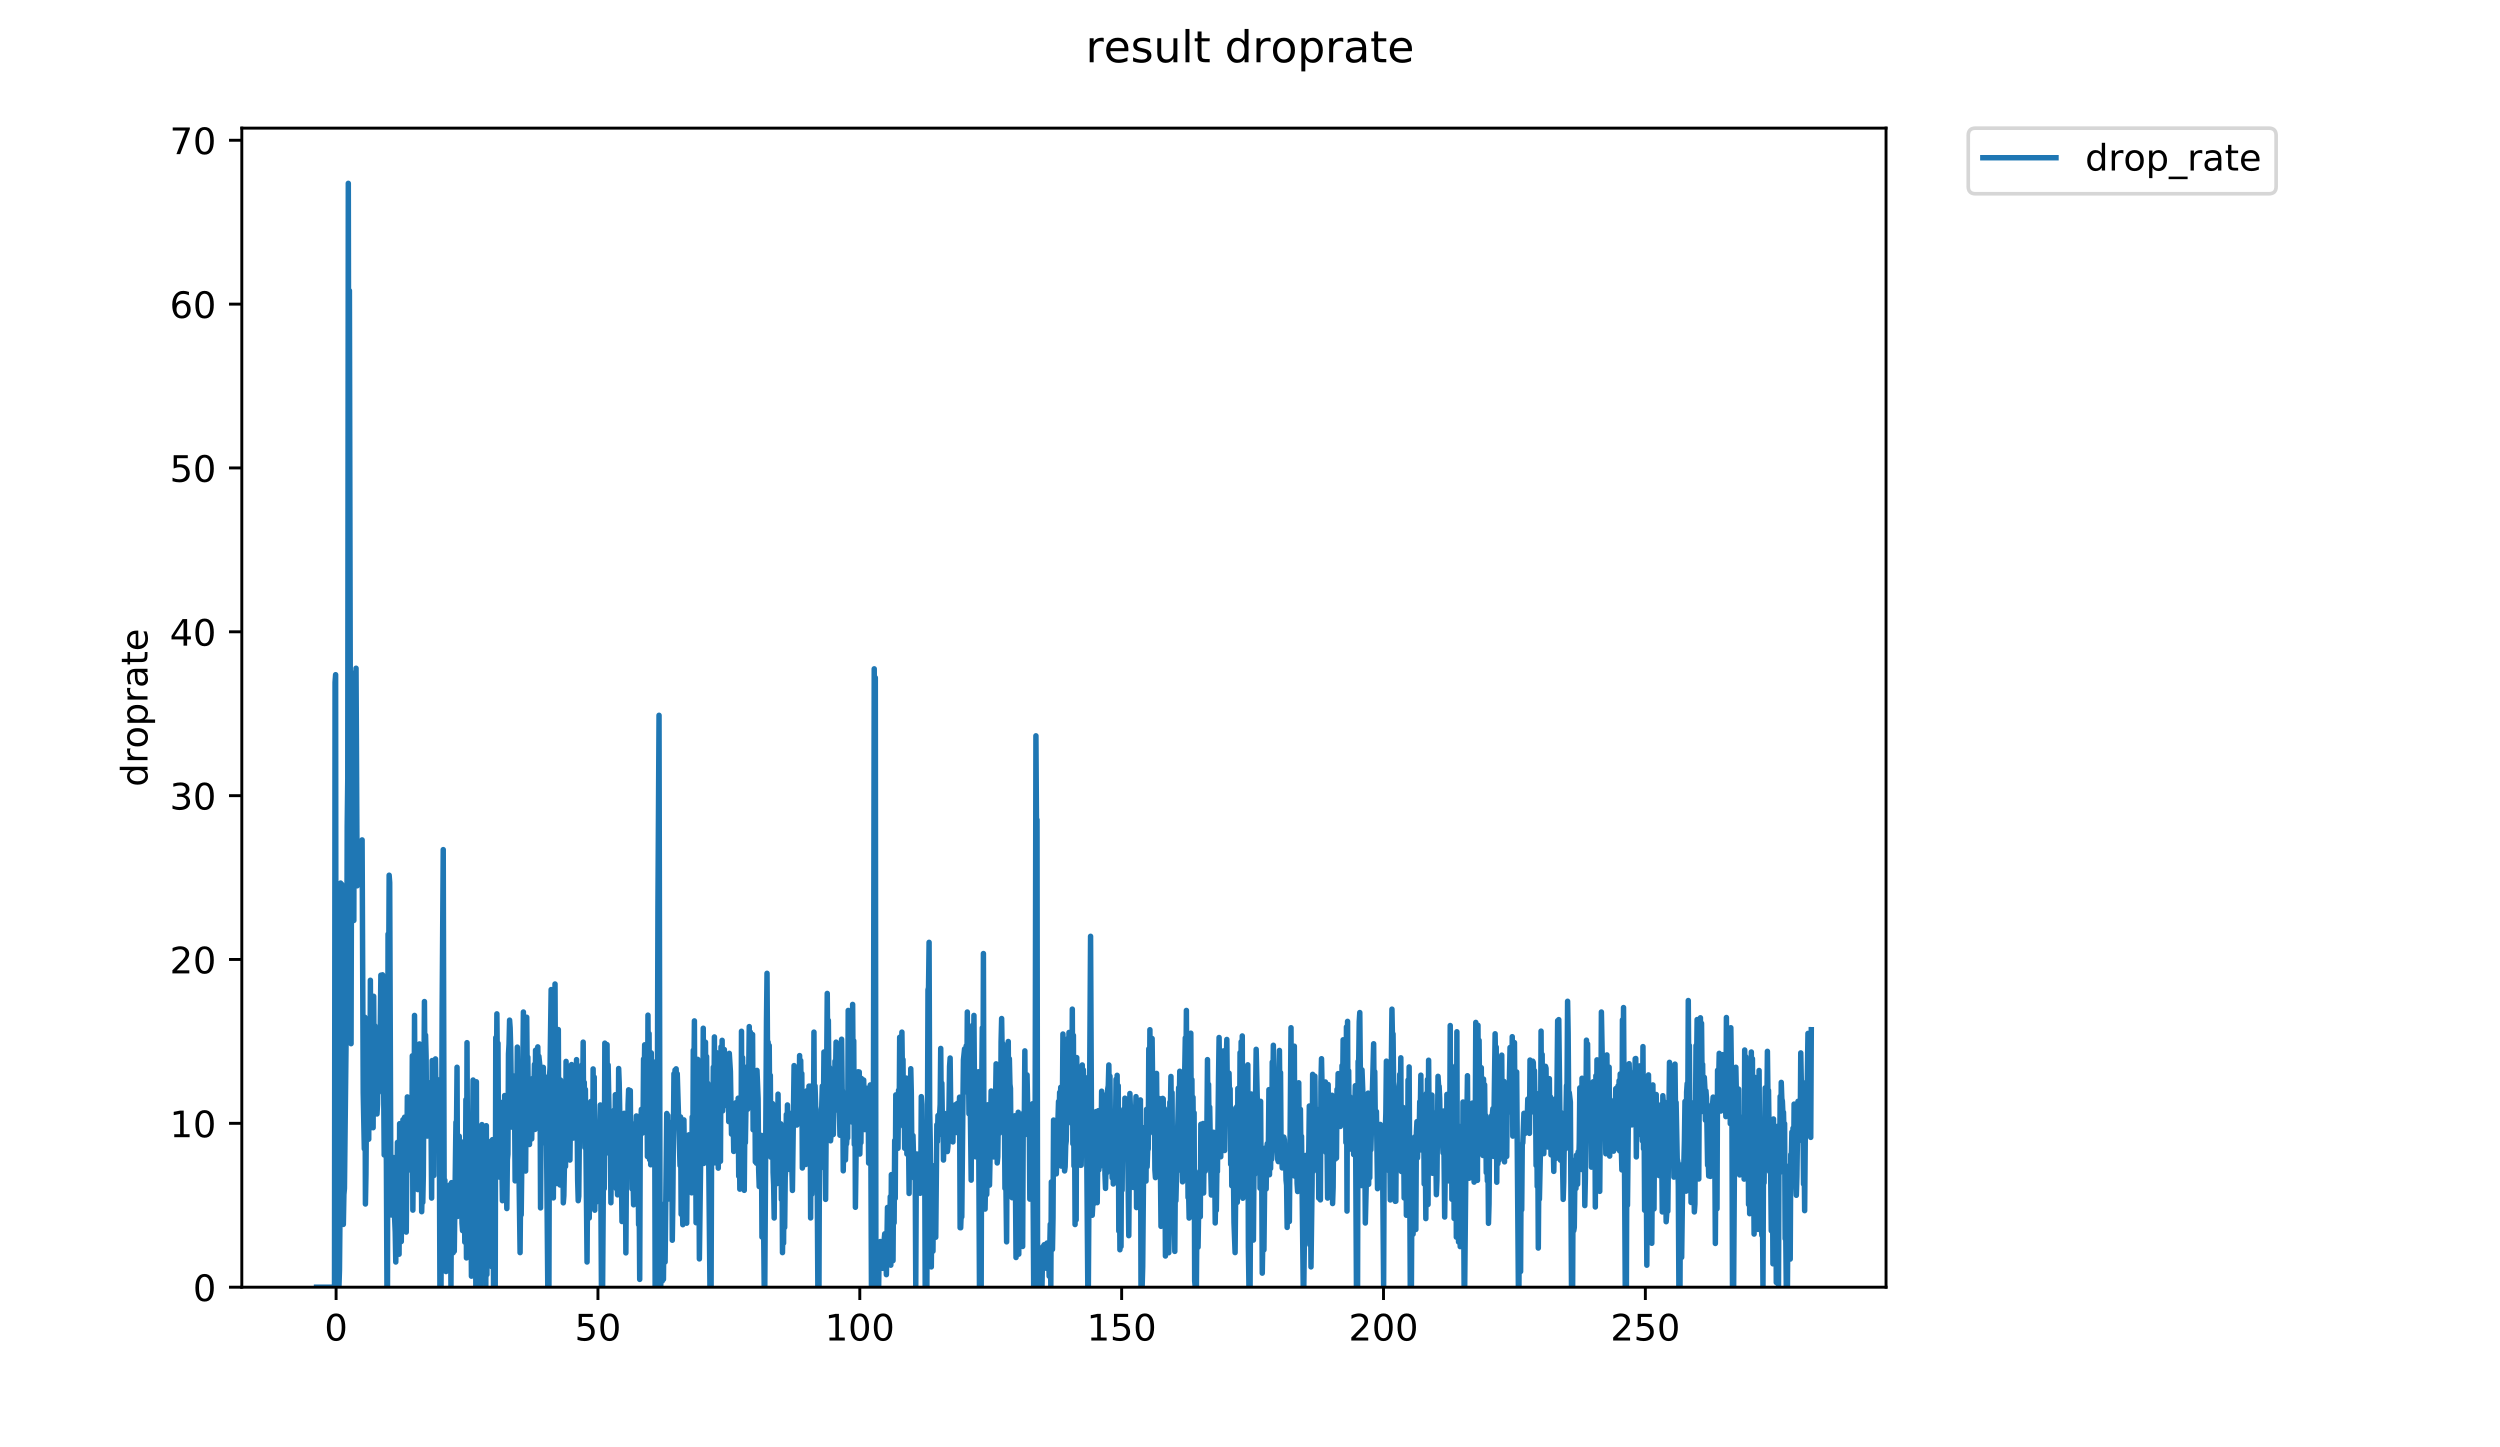 <?xml version="1.0" encoding="utf-8" standalone="no"?>
<!DOCTYPE svg PUBLIC "-//W3C//DTD SVG 1.1//EN"
  "http://www.w3.org/Graphics/SVG/1.1/DTD/svg11.dtd">
<!-- Created with matplotlib (https://matplotlib.org/) -->
<svg height="396pt" version="1.1" viewBox="0 0 684 396" width="684pt" xmlns="http://www.w3.org/2000/svg" xmlns:xlink="http://www.w3.org/1999/xlink">
 <defs>
  <style type="text/css">
*{stroke-linecap:butt;stroke-linejoin:round;}
  </style>
 </defs>
 <g id="figure_1">
  <g id="patch_1">
   <path d="M 0 396 
L 684 396 
L 684 0 
L 0 0 
z
" style="fill:#ffffff;"/>
  </g>
  <g id="axes_1">
   <g id="patch_2">
    <path d="M 66.159 352.174 
L 516.019 352.174 
L 516.019 35.062 
L 66.159 35.062 
z
" style="fill:#ffffff;"/>
   </g>
   <g id="matplotlib.axis_1">
    <g id="xtick_1">
     <g id="line2d_1">
      <defs>
       <path d="M 0 0 
L 0 3.5 
" id="m0079c3a675" style="stroke:#000000;stroke-width:0.8;"/>
      </defs>
      <g>
       <use style="stroke:#000000;stroke-width:0.8;" x="91.956" xlink:href="#m0079c3a675" y="352.174"/>
      </g>
     </g>
     <g id="text_1">
      <!-- 0 -->
      <defs>
       <path d="M 31.781 66.406 
Q 24.172 66.406 20.328 58.906 
Q 16.5 51.422 16.5 36.375 
Q 16.5 21.391 20.328 13.891 
Q 24.172 6.391 31.781 6.391 
Q 39.453 6.391 43.281 13.891 
Q 47.125 21.391 47.125 36.375 
Q 47.125 51.422 43.281 58.906 
Q 39.453 66.406 31.781 66.406 
z
M 31.781 74.219 
Q 44.047 74.219 50.516 64.516 
Q 56.984 54.828 56.984 36.375 
Q 56.984 17.969 50.516 8.266 
Q 44.047 -1.422 31.781 -1.422 
Q 19.531 -1.422 13.062 8.266 
Q 6.594 17.969 6.594 36.375 
Q 6.594 54.828 13.062 64.516 
Q 19.531 74.219 31.781 74.219 
z
" id="DejaVuSans-48"/>
      </defs>
      <g transform="translate(88.775 366.773)scale(0.1 -0.1)">
       <use xlink:href="#DejaVuSans-48"/>
      </g>
     </g>
    </g>
    <g id="xtick_2">
     <g id="line2d_2">
      <g>
       <use style="stroke:#000000;stroke-width:0.8;" x="163.599" xlink:href="#m0079c3a675" y="352.174"/>
      </g>
     </g>
     <g id="text_2">
      <!-- 50 -->
      <defs>
       <path d="M 10.797 72.906 
L 49.516 72.906 
L 49.516 64.594 
L 19.828 64.594 
L 19.828 46.734 
Q 21.969 47.469 24.109 47.828 
Q 26.266 48.188 28.422 48.188 
Q 40.625 48.188 47.75 41.5 
Q 54.891 34.812 54.891 23.391 
Q 54.891 11.625 47.562 5.094 
Q 40.234 -1.422 26.906 -1.422 
Q 22.312 -1.422 17.547 -0.641 
Q 12.797 0.141 7.719 1.703 
L 7.719 11.625 
Q 12.109 9.234 16.797 8.062 
Q 21.484 6.891 26.703 6.891 
Q 35.156 6.891 40.078 11.328 
Q 45.016 15.766 45.016 23.391 
Q 45.016 31 40.078 35.438 
Q 35.156 39.891 26.703 39.891 
Q 22.75 39.891 18.812 39.016 
Q 14.891 38.141 10.797 36.281 
z
" id="DejaVuSans-53"/>
      </defs>
      <g transform="translate(157.236 366.773)scale(0.1 -0.1)">
       <use xlink:href="#DejaVuSans-53"/>
       <use x="63.623" xlink:href="#DejaVuSans-48"/>
      </g>
     </g>
    </g>
    <g id="xtick_3">
     <g id="line2d_3">
      <g>
       <use style="stroke:#000000;stroke-width:0.8;" x="235.242" xlink:href="#m0079c3a675" y="352.174"/>
      </g>
     </g>
     <g id="text_3">
      <!-- 100 -->
      <defs>
       <path d="M 12.406 8.297 
L 28.516 8.297 
L 28.516 63.922 
L 10.984 60.406 
L 10.984 69.391 
L 28.422 72.906 
L 38.281 72.906 
L 38.281 8.297 
L 54.391 8.297 
L 54.391 0 
L 12.406 0 
z
" id="DejaVuSans-49"/>
      </defs>
      <g transform="translate(225.698 366.773)scale(0.1 -0.1)">
       <use xlink:href="#DejaVuSans-49"/>
       <use x="63.623" xlink:href="#DejaVuSans-48"/>
       <use x="127.246" xlink:href="#DejaVuSans-48"/>
      </g>
     </g>
    </g>
    <g id="xtick_4">
     <g id="line2d_4">
      <g>
       <use style="stroke:#000000;stroke-width:0.8;" x="306.884" xlink:href="#m0079c3a675" y="352.174"/>
      </g>
     </g>
     <g id="text_4">
      <!-- 150 -->
      <g transform="translate(297.341 366.773)scale(0.1 -0.1)">
       <use xlink:href="#DejaVuSans-49"/>
       <use x="63.623" xlink:href="#DejaVuSans-53"/>
       <use x="127.246" xlink:href="#DejaVuSans-48"/>
      </g>
     </g>
    </g>
    <g id="xtick_5">
     <g id="line2d_5">
      <g>
       <use style="stroke:#000000;stroke-width:0.8;" x="378.527" xlink:href="#m0079c3a675" y="352.174"/>
      </g>
     </g>
     <g id="text_5">
      <!-- 200 -->
      <defs>
       <path d="M 19.188 8.297 
L 53.609 8.297 
L 53.609 0 
L 7.328 0 
L 7.328 8.297 
Q 12.938 14.109 22.625 23.891 
Q 32.328 33.688 34.812 36.531 
Q 39.547 41.844 41.422 45.531 
Q 43.312 49.219 43.312 52.781 
Q 43.312 58.594 39.234 62.25 
Q 35.156 65.922 28.609 65.922 
Q 23.969 65.922 18.812 64.312 
Q 13.672 62.703 7.812 59.422 
L 7.812 69.391 
Q 13.766 71.781 18.938 73 
Q 24.125 74.219 28.422 74.219 
Q 39.75 74.219 46.484 68.547 
Q 53.219 62.891 53.219 53.422 
Q 53.219 48.922 51.531 44.891 
Q 49.859 40.875 45.406 35.406 
Q 44.188 33.984 37.641 27.219 
Q 31.109 20.453 19.188 8.297 
z
" id="DejaVuSans-50"/>
      </defs>
      <g transform="translate(368.983 366.773)scale(0.1 -0.1)">
       <use xlink:href="#DejaVuSans-50"/>
       <use x="63.623" xlink:href="#DejaVuSans-48"/>
       <use x="127.246" xlink:href="#DejaVuSans-48"/>
      </g>
     </g>
    </g>
    <g id="xtick_6">
     <g id="line2d_6">
      <g>
       <use style="stroke:#000000;stroke-width:0.8;" x="450.17" xlink:href="#m0079c3a675" y="352.174"/>
      </g>
     </g>
     <g id="text_6">
      <!-- 250 -->
      <g transform="translate(440.626 366.773)scale(0.1 -0.1)">
       <use xlink:href="#DejaVuSans-50"/>
       <use x="63.623" xlink:href="#DejaVuSans-53"/>
       <use x="127.246" xlink:href="#DejaVuSans-48"/>
      </g>
     </g>
    </g>
   </g>
   <g id="matplotlib.axis_2">
    <g id="ytick_1">
     <g id="line2d_7">
      <defs>
       <path d="M 0 0 
L -3.5 0 
" id="m9c4b53dc06" style="stroke:#000000;stroke-width:0.8;"/>
      </defs>
      <g>
       <use style="stroke:#000000;stroke-width:0.8;" x="66.159" xlink:href="#m9c4b53dc06" y="352.174"/>
      </g>
     </g>
     <g id="text_7">
      <!-- 0 -->
      <g transform="translate(52.796 355.973)scale(0.1 -0.1)">
       <use xlink:href="#DejaVuSans-48"/>
      </g>
     </g>
    </g>
    <g id="ytick_2">
     <g id="line2d_8">
      <g>
       <use style="stroke:#000000;stroke-width:0.8;" x="66.159" xlink:href="#m9c4b53dc06" y="307.346"/>
      </g>
     </g>
     <g id="text_8">
      <!-- 10 -->
      <g transform="translate(46.434 311.145)scale(0.1 -0.1)">
       <use xlink:href="#DejaVuSans-49"/>
       <use x="63.623" xlink:href="#DejaVuSans-48"/>
      </g>
     </g>
    </g>
    <g id="ytick_3">
     <g id="line2d_9">
      <g>
       <use style="stroke:#000000;stroke-width:0.8;" x="66.159" xlink:href="#m9c4b53dc06" y="262.517"/>
      </g>
     </g>
     <g id="text_9">
      <!-- 20 -->
      <g transform="translate(46.434 266.317)scale(0.1 -0.1)">
       <use xlink:href="#DejaVuSans-50"/>
       <use x="63.623" xlink:href="#DejaVuSans-48"/>
      </g>
     </g>
    </g>
    <g id="ytick_4">
     <g id="line2d_10">
      <g>
       <use style="stroke:#000000;stroke-width:0.8;" x="66.159" xlink:href="#m9c4b53dc06" y="217.689"/>
      </g>
     </g>
     <g id="text_10">
      <!-- 30 -->
      <defs>
       <path d="M 40.578 39.312 
Q 47.656 37.797 51.625 33 
Q 55.609 28.219 55.609 21.188 
Q 55.609 10.406 48.188 4.484 
Q 40.766 -1.422 27.094 -1.422 
Q 22.516 -1.422 17.656 -0.516 
Q 12.797 0.391 7.625 2.203 
L 7.625 11.719 
Q 11.719 9.328 16.594 8.109 
Q 21.484 6.891 26.812 6.891 
Q 36.078 6.891 40.938 10.547 
Q 45.797 14.203 45.797 21.188 
Q 45.797 27.641 41.281 31.266 
Q 36.766 34.906 28.719 34.906 
L 20.219 34.906 
L 20.219 43.016 
L 29.109 43.016 
Q 36.375 43.016 40.234 45.922 
Q 44.094 48.828 44.094 54.297 
Q 44.094 59.906 40.109 62.906 
Q 36.141 65.922 28.719 65.922 
Q 24.656 65.922 20.016 65.031 
Q 15.375 64.156 9.812 62.312 
L 9.812 71.094 
Q 15.438 72.656 20.344 73.438 
Q 25.25 74.219 29.594 74.219 
Q 40.828 74.219 47.359 69.109 
Q 53.906 64.016 53.906 55.328 
Q 53.906 49.266 50.438 45.094 
Q 46.969 40.922 40.578 39.312 
z
" id="DejaVuSans-51"/>
      </defs>
      <g transform="translate(46.434 221.488)scale(0.1 -0.1)">
       <use xlink:href="#DejaVuSans-51"/>
       <use x="63.623" xlink:href="#DejaVuSans-48"/>
      </g>
     </g>
    </g>
    <g id="ytick_5">
     <g id="line2d_11">
      <g>
       <use style="stroke:#000000;stroke-width:0.8;" x="66.159" xlink:href="#m9c4b53dc06" y="172.86"/>
      </g>
     </g>
     <g id="text_11">
      <!-- 40 -->
      <defs>
       <path d="M 37.797 64.312 
L 12.891 25.391 
L 37.797 25.391 
z
M 35.203 72.906 
L 47.609 72.906 
L 47.609 25.391 
L 58.016 25.391 
L 58.016 17.188 
L 47.609 17.188 
L 47.609 0 
L 37.797 0 
L 37.797 17.188 
L 4.891 17.188 
L 4.891 26.703 
z
" id="DejaVuSans-52"/>
      </defs>
      <g transform="translate(46.434 176.66)scale(0.1 -0.1)">
       <use xlink:href="#DejaVuSans-52"/>
       <use x="63.623" xlink:href="#DejaVuSans-48"/>
      </g>
     </g>
    </g>
    <g id="ytick_6">
     <g id="line2d_12">
      <g>
       <use style="stroke:#000000;stroke-width:0.8;" x="66.159" xlink:href="#m9c4b53dc06" y="128.032"/>
      </g>
     </g>
     <g id="text_12">
      <!-- 50 -->
      <g transform="translate(46.434 131.831)scale(0.1 -0.1)">
       <use xlink:href="#DejaVuSans-53"/>
       <use x="63.623" xlink:href="#DejaVuSans-48"/>
      </g>
     </g>
    </g>
    <g id="ytick_7">
     <g id="line2d_13">
      <g>
       <use style="stroke:#000000;stroke-width:0.8;" x="66.159" xlink:href="#m9c4b53dc06" y="83.204"/>
      </g>
     </g>
     <g id="text_13">
      <!-- 60 -->
      <defs>
       <path d="M 33.016 40.375 
Q 26.375 40.375 22.484 35.828 
Q 18.609 31.297 18.609 23.391 
Q 18.609 15.531 22.484 10.953 
Q 26.375 6.391 33.016 6.391 
Q 39.656 6.391 43.531 10.953 
Q 47.406 15.531 47.406 23.391 
Q 47.406 31.297 43.531 35.828 
Q 39.656 40.375 33.016 40.375 
z
M 52.594 71.297 
L 52.594 62.312 
Q 48.875 64.062 45.094 64.984 
Q 41.312 65.922 37.594 65.922 
Q 27.828 65.922 22.672 59.328 
Q 17.531 52.734 16.797 39.406 
Q 19.672 43.656 24.016 45.922 
Q 28.375 48.188 33.594 48.188 
Q 44.578 48.188 50.953 41.516 
Q 57.328 34.859 57.328 23.391 
Q 57.328 12.156 50.688 5.359 
Q 44.047 -1.422 33.016 -1.422 
Q 20.359 -1.422 13.672 8.266 
Q 6.984 17.969 6.984 36.375 
Q 6.984 53.656 15.188 63.938 
Q 23.391 74.219 37.203 74.219 
Q 40.922 74.219 44.703 73.484 
Q 48.484 72.75 52.594 71.297 
z
" id="DejaVuSans-54"/>
      </defs>
      <g transform="translate(46.434 87.003)scale(0.1 -0.1)">
       <use xlink:href="#DejaVuSans-54"/>
       <use x="63.623" xlink:href="#DejaVuSans-48"/>
      </g>
     </g>
    </g>
    <g id="ytick_8">
     <g id="line2d_14">
      <g>
       <use style="stroke:#000000;stroke-width:0.8;" x="66.159" xlink:href="#m9c4b53dc06" y="38.375"/>
      </g>
     </g>
     <g id="text_14">
      <!-- 70 -->
      <defs>
       <path d="M 8.203 72.906 
L 55.078 72.906 
L 55.078 68.703 
L 28.609 0 
L 18.312 0 
L 43.219 64.594 
L 8.203 64.594 
z
" id="DejaVuSans-55"/>
      </defs>
      <g transform="translate(46.434 42.174)scale(0.1 -0.1)">
       <use xlink:href="#DejaVuSans-55"/>
       <use x="63.623" xlink:href="#DejaVuSans-48"/>
      </g>
     </g>
    </g>
    <g id="text_15">
     <!-- droprate -->
     <defs>
      <path d="M 45.406 46.391 
L 45.406 75.984 
L 54.391 75.984 
L 54.391 0 
L 45.406 0 
L 45.406 8.203 
Q 42.578 3.328 38.25 0.953 
Q 33.938 -1.422 27.875 -1.422 
Q 17.969 -1.422 11.734 6.484 
Q 5.516 14.406 5.516 27.297 
Q 5.516 40.188 11.734 48.094 
Q 17.969 56 27.875 56 
Q 33.938 56 38.25 53.625 
Q 42.578 51.266 45.406 46.391 
z
M 14.797 27.297 
Q 14.797 17.391 18.875 11.75 
Q 22.953 6.109 30.078 6.109 
Q 37.203 6.109 41.297 11.75 
Q 45.406 17.391 45.406 27.297 
Q 45.406 37.203 41.297 42.844 
Q 37.203 48.484 30.078 48.484 
Q 22.953 48.484 18.875 42.844 
Q 14.797 37.203 14.797 27.297 
z
" id="DejaVuSans-100"/>
      <path d="M 41.109 46.297 
Q 39.594 47.172 37.812 47.578 
Q 36.031 48 33.891 48 
Q 26.266 48 22.188 43.047 
Q 18.109 38.094 18.109 28.812 
L 18.109 0 
L 9.078 0 
L 9.078 54.688 
L 18.109 54.688 
L 18.109 46.188 
Q 20.953 51.172 25.484 53.578 
Q 30.031 56 36.531 56 
Q 37.453 56 38.578 55.875 
Q 39.703 55.766 41.062 55.516 
z
" id="DejaVuSans-114"/>
      <path d="M 30.609 48.391 
Q 23.391 48.391 19.188 42.75 
Q 14.984 37.109 14.984 27.297 
Q 14.984 17.484 19.156 11.844 
Q 23.344 6.203 30.609 6.203 
Q 37.797 6.203 41.984 11.859 
Q 46.188 17.531 46.188 27.297 
Q 46.188 37.016 41.984 42.703 
Q 37.797 48.391 30.609 48.391 
z
M 30.609 56 
Q 42.328 56 49.016 48.375 
Q 55.719 40.766 55.719 27.297 
Q 55.719 13.875 49.016 6.219 
Q 42.328 -1.422 30.609 -1.422 
Q 18.844 -1.422 12.172 6.219 
Q 5.516 13.875 5.516 27.297 
Q 5.516 40.766 12.172 48.375 
Q 18.844 56 30.609 56 
z
" id="DejaVuSans-111"/>
      <path d="M 18.109 8.203 
L 18.109 -20.797 
L 9.078 -20.797 
L 9.078 54.688 
L 18.109 54.688 
L 18.109 46.391 
Q 20.953 51.266 25.266 53.625 
Q 29.594 56 35.594 56 
Q 45.562 56 51.781 48.094 
Q 58.016 40.188 58.016 27.297 
Q 58.016 14.406 51.781 6.484 
Q 45.562 -1.422 35.594 -1.422 
Q 29.594 -1.422 25.266 0.953 
Q 20.953 3.328 18.109 8.203 
z
M 48.688 27.297 
Q 48.688 37.203 44.609 42.844 
Q 40.531 48.484 33.406 48.484 
Q 26.266 48.484 22.188 42.844 
Q 18.109 37.203 18.109 27.297 
Q 18.109 17.391 22.188 11.75 
Q 26.266 6.109 33.406 6.109 
Q 40.531 6.109 44.609 11.75 
Q 48.688 17.391 48.688 27.297 
z
" id="DejaVuSans-112"/>
      <path d="M 34.281 27.484 
Q 23.391 27.484 19.188 25 
Q 14.984 22.516 14.984 16.5 
Q 14.984 11.719 18.141 8.906 
Q 21.297 6.109 26.703 6.109 
Q 34.188 6.109 38.703 11.406 
Q 43.219 16.703 43.219 25.484 
L 43.219 27.484 
z
M 52.203 31.203 
L 52.203 0 
L 43.219 0 
L 43.219 8.297 
Q 40.141 3.328 35.547 0.953 
Q 30.953 -1.422 24.312 -1.422 
Q 15.922 -1.422 10.953 3.297 
Q 6 8.016 6 15.922 
Q 6 25.141 12.172 29.828 
Q 18.359 34.516 30.609 34.516 
L 43.219 34.516 
L 43.219 35.406 
Q 43.219 41.609 39.141 45 
Q 35.062 48.391 27.688 48.391 
Q 23 48.391 18.547 47.266 
Q 14.109 46.141 10.016 43.891 
L 10.016 52.203 
Q 14.938 54.109 19.578 55.047 
Q 24.219 56 28.609 56 
Q 40.484 56 46.344 49.844 
Q 52.203 43.703 52.203 31.203 
z
" id="DejaVuSans-97"/>
      <path d="M 18.312 70.219 
L 18.312 54.688 
L 36.812 54.688 
L 36.812 47.703 
L 18.312 47.703 
L 18.312 18.016 
Q 18.312 11.328 20.141 9.422 
Q 21.969 7.516 27.594 7.516 
L 36.812 7.516 
L 36.812 0 
L 27.594 0 
Q 17.188 0 13.234 3.875 
Q 9.281 7.766 9.281 18.016 
L 9.281 47.703 
L 2.688 47.703 
L 2.688 54.688 
L 9.281 54.688 
L 9.281 70.219 
z
" id="DejaVuSans-116"/>
      <path d="M 56.203 29.594 
L 56.203 25.203 
L 14.891 25.203 
Q 15.484 15.922 20.484 11.062 
Q 25.484 6.203 34.422 6.203 
Q 39.594 6.203 44.453 7.469 
Q 49.312 8.734 54.109 11.281 
L 54.109 2.781 
Q 49.266 0.734 44.188 -0.344 
Q 39.109 -1.422 33.891 -1.422 
Q 20.797 -1.422 13.156 6.188 
Q 5.516 13.812 5.516 26.812 
Q 5.516 40.234 12.766 48.109 
Q 20.016 56 32.328 56 
Q 43.359 56 49.781 48.891 
Q 56.203 41.797 56.203 29.594 
z
M 47.219 32.234 
Q 47.125 39.594 43.094 43.984 
Q 39.062 48.391 32.422 48.391 
Q 24.906 48.391 20.391 44.141 
Q 15.875 39.891 15.188 32.172 
z
" id="DejaVuSans-101"/>
     </defs>
     <g transform="translate(40.354 215.236)rotate(-90)scale(0.1 -0.1)">
      <use xlink:href="#DejaVuSans-100"/>
      <use x="63.477" xlink:href="#DejaVuSans-114"/>
      <use x="104.559" xlink:href="#DejaVuSans-111"/>
      <use x="165.74" xlink:href="#DejaVuSans-112"/>
      <use x="229.217" xlink:href="#DejaVuSans-114"/>
      <use x="270.33" xlink:href="#DejaVuSans-97"/>
      <use x="331.609" xlink:href="#DejaVuSans-116"/>
      <use x="370.818" xlink:href="#DejaVuSans-101"/>
     </g>
    </g>
   </g>
   <g id="line2d_15">
    <path clip-path="url(#p7d91f86917)" d="M 86.607 352.174 
L 91.52 352.174 
L 91.671 186.7 
L 91.823 184.599 
L 91.974 352.174 
L 92.729 352.174 
L 92.88 347.5 
L 93.03 331.524 
L 93.182 241.603 
L 93.332 281.754 
L 93.484 241.926 
L 93.635 292.002 
L 93.786 283.537 
L 93.937 334.999 
L 94.088 326.84 
L 94.239 325.174 
L 94.692 284.162 
L 94.843 280.174 
L 94.994 226.054 
L 95.145 213.051 
L 95.296 50.163 
L 95.447 149.267 
L 95.598 79.511 
L 96.05 285.555 
L 96.201 221.764 
L 96.353 232.745 
L 96.504 186.904 
L 96.656 205.595 
L 96.808 251.844 
L 96.959 185.141 
L 97.109 184.014 
L 97.26 206.321 
L 97.411 182.832 
L 97.713 242.355 
L 97.864 237.956 
L 98.015 239.46 
L 98.166 238.167 
L 98.317 237.847 
L 98.468 236.778 
L 98.77 230.227 
L 98.921 232.689 
L 99.072 229.798 
L 99.374 298.93 
L 99.675 314.315 
L 99.826 278.319 
L 99.977 329.416 
L 100.127 321.228 
L 100.278 301.409 
L 100.581 310.294 
L 100.732 298.397 
L 100.882 311.695 
L 101.033 284.63 
L 101.183 308.722 
L 101.334 268.202 
L 101.484 300.598 
L 101.635 288.38 
L 101.785 303.035 
L 101.935 298.294 
L 102.087 308.543 
L 102.238 272.584 
L 102.388 297.484 
L 102.539 280.621 
L 102.689 303.466 
L 102.841 282.812 
L 103.144 304.784 
L 103.297 302.034 
L 103.449 288.742 
L 103.6 298.397 
L 103.751 285.445 
L 103.902 292.317 
L 104.205 266.807 
L 104.357 287.162 
L 104.509 270.202 
L 104.661 266.705 
L 104.813 299.01 
L 104.964 296.676 
L 105.114 316.001 
L 105.265 306.484 
L 105.415 282.345 
L 105.716 318.585 
L 105.867 352.174 
L 106.017 352.174 
L 106.168 255.561 
L 106.32 270.202 
L 106.471 239.458 
L 106.622 241.503 
L 106.923 321.199 
L 107.074 332.422 
L 107.226 323.087 
L 107.377 325.251 
L 107.529 323.515 
L 107.681 316.705 
L 107.831 318.65 
L 107.982 333.657 
L 108.132 337.088 
L 108.283 345.284 
L 108.433 329.351 
L 108.584 328.467 
L 108.734 312.556 
L 108.885 333.208 
L 109.036 321.228 
L 109.187 343.157 
L 109.338 307.432 
L 109.488 338.42 
L 109.639 326.312 
L 109.789 339.686 
L 109.94 320.768 
L 110.09 328.898 
L 110.242 306.361 
L 110.395 313.23 
L 110.546 313.137 
L 110.696 305.666 
L 110.847 321.6 
L 110.997 306.915 
L 111.148 337.102 
L 111.449 300.118 
L 111.6 301.311 
L 111.902 307.26 
L 112.053 307.217 
L 112.204 306.273 
L 112.355 309.624 
L 112.506 300.88 
L 112.656 320.338 
L 112.807 288.872 
L 112.958 331.094 
L 113.109 314.141 
L 113.26 318.252 
L 113.411 277.818 
L 113.562 303.606 
L 113.712 291.456 
L 113.863 292.374 
L 114.164 315.14 
L 114.315 325.475 
L 114.767 285.619 
L 114.918 310.053 
L 115.069 290.164 
L 115.37 331.524 
L 115.522 325.226 
L 115.672 328.965 
L 115.823 321.6 
L 116.125 274.025 
L 116.277 295.236 
L 116.43 283.207 
L 116.58 288.993 
L 116.731 308.25 
L 116.881 310.834 
L 117.032 305.191 
L 117.183 307.432 
L 117.333 296.246 
L 117.484 303.513 
L 117.636 301.843 
L 117.787 311.071 
L 117.939 308.031 
L 118.09 327.792 
L 118.241 290.164 
L 118.393 308.668 
L 118.543 295.331 
L 118.694 321.629 
L 118.846 290.209 
L 118.996 306.528 
L 119.148 289.722 
L 119.3 302.175 
L 119.45 303.177 
L 119.601 296.246 
L 119.752 302.699 
L 119.902 295.44 
L 120.204 309.664 
L 120.356 352.174 
L 120.665 352.174 
L 120.968 276.172 
L 121.269 232.459 
L 121.571 345.727 
L 121.721 322.92 
L 122.024 347.893 
L 122.175 344.882 
L 122.326 326.889 
L 122.477 343.545 
L 122.627 335.412 
L 122.778 343.14 
L 122.928 326.791 
L 123.079 324.183 
L 123.23 328.105 
L 123.382 352.174 
L 123.534 323.569 
L 123.685 339.329 
L 123.836 334.174 
L 123.988 342.746 
L 124.139 329.931 
L 124.29 342.326 
L 124.743 307.045 
L 124.894 309.276 
L 125.045 292.002 
L 125.196 332.814 
L 125.346 318.65 
L 125.497 327.652 
L 125.648 310.874 
L 125.799 319.509 
L 125.949 316.036 
L 126.1 330.233 
L 126.251 320.49 
L 126.402 334.603 
L 126.553 336.701 
L 126.704 313.38 
L 126.857 313.119 
L 127.01 312.308 
L 127.162 339.84 
L 127.315 330.141 
L 127.468 300.857 
L 127.622 344.169 
L 127.774 285.272 
L 127.925 322.174 
L 128.076 314.817 
L 128.227 330.725 
L 128.379 321.717 
L 128.529 343.166 
L 128.831 327.246 
L 128.982 349.163 
L 129.132 307.862 
L 129.284 312.08 
L 129.435 295.495 
L 129.587 300.697 
L 129.737 329.009 
L 129.888 330.663 
L 130.038 319.815 
L 130.189 352.174 
L 130.341 295.978 
L 130.493 352.174 
L 130.644 309.827 
L 130.795 352.174 
L 130.946 310.523 
L 131.097 347.88 
L 131.248 326.889 
L 131.4 352.174 
L 131.553 309.339 
L 131.704 348.742 
L 131.855 307.688 
L 132.006 342.728 
L 132.158 312.746 
L 132.308 339.255 
L 132.459 331.544 
L 132.61 346.576 
L 132.761 318.65 
L 132.912 352.174 
L 133.063 307.989 
L 133.213 348.732 
L 133.364 318.22 
L 133.516 342.345 
L 133.667 321.258 
L 133.819 324.798 
L 133.97 341.491 
L 134.121 323.004 
L 134.272 343.14 
L 134.423 312.164 
L 134.574 346.592 
L 134.725 311.811 
L 134.876 316.105 
L 135.03 352.174 
L 135.491 352.174 
L 135.642 283.901 
L 135.794 300.317 
L 135.945 277.389 
L 136.096 293.348 
L 136.247 285.427 
L 136.4 315.735 
L 136.553 322.034 
L 136.858 301.561 
L 137.009 322.203 
L 137.159 315.571 
L 137.31 318.22 
L 137.461 328.512 
L 137.762 311.811 
L 137.913 317.393 
L 138.064 299.738 
L 138.215 328.082 
L 138.365 319.016 
L 138.516 321.199 
L 138.667 330.663 
L 138.818 317.327 
L 138.969 315.781 
L 139.12 288.378 
L 139.272 285.682 
L 139.423 279.108 
L 139.574 281.235 
L 139.726 286.728 
L 140.027 308.376 
L 140.178 297.484 
L 140.328 298.346 
L 140.48 294.372 
L 140.632 300.99 
L 140.783 301.935 
L 140.935 323.087 
L 141.087 318.873 
L 141.238 297.526 
L 141.389 304.466 
L 141.541 286.488 
L 141.693 306.021 
L 141.844 309.624 
L 142.296 342.719 
L 142.447 324.667 
L 142.598 332.384 
L 142.749 320.001 
L 142.9 292.546 
L 143.051 291.572 
L 143.202 276.886 
L 143.352 297.107 
L 143.504 286.79 
L 143.655 313.603 
L 143.806 320.399 
L 144.108 278.319 
L 144.259 295.549 
L 144.411 289.235 
L 144.562 303.792 
L 144.713 299.738 
L 144.864 313.137 
L 145.016 295.283 
L 145.167 305.8 
L 145.318 307.303 
L 145.47 311.615 
L 145.774 295.019 
L 145.926 300.137 
L 146.078 298.277 
L 146.229 291.201 
L 146.38 309.012 
L 146.531 287.336 
L 146.682 298.123 
L 146.985 294.592 
L 147.137 286.426 
L 147.288 297.317 
L 147.439 288.993 
L 147.741 291.944 
L 147.893 330.483 
L 148.044 306.361 
L 148.196 312.933 
L 148.348 296.139 
L 148.5 292.46 
L 148.652 292.033 
L 148.804 307.048 
L 148.956 294.483 
L 149.261 309.217 
L 149.412 298.552 
L 149.872 352.174 
L 150.187 352.174 
L 150.341 294.453 
L 150.492 292.174 
L 150.795 270.746 
L 150.945 280.397 
L 151.097 316.998 
L 151.248 301.077 
L 151.399 327.746 
L 151.55 292.174 
L 151.701 303.56 
L 151.852 269.222 
L 152.003 302.794 
L 152.155 286.187 
L 152.306 323.807 
L 152.457 300.598 
L 152.607 319.54 
L 152.758 281.687 
L 152.91 319.572 
L 153.06 297.212 
L 153.211 324.21 
L 153.362 295.495 
L 153.513 324.264 
L 153.665 301.748 
L 153.816 322.976 
L 153.967 308.292 
L 154.118 329.098 
L 154.271 327.152 
L 154.422 319.143 
L 154.573 302.841 
L 154.725 319.143 
L 154.876 290.401 
L 155.027 308.418 
L 155.178 291.572 
L 155.328 302.747 
L 155.479 303.177 
L 155.63 308.806 
L 155.781 297.537 
L 155.932 317.393 
L 156.234 293.291 
L 156.385 291.259 
L 156.536 294 
L 156.688 298.756 
L 156.839 311.382 
L 156.99 308.418 
L 157.141 297.159 
L 157.292 302.317 
L 157.442 296.246 
L 157.593 299.788 
L 157.745 289.912 
L 158.048 323.004 
L 158.199 328.512 
L 158.35 327.293 
L 158.501 312.126 
L 158.652 309.358 
L 158.954 311.773 
L 159.256 291.317 
L 159.407 301.223 
L 159.558 285.125 
L 159.709 310.053 
L 159.859 296.139 
L 160.01 313.958 
L 160.161 298.071 
L 160.463 329.076 
L 160.614 345.284 
L 160.766 323.651 
L 161.067 310.874 
L 161.218 333.245 
L 161.369 305.711 
L 161.519 305.281 
L 161.67 301.36 
L 161.821 308.764 
L 161.973 304.784 
L 162.125 325.405 
L 162.277 292.46 
L 162.429 311.227 
L 162.58 294.691 
L 162.731 331.114 
L 162.883 308.93 
L 163.033 328.965 
L 163.185 315.352 
L 163.336 314.781 
L 163.486 308.292 
L 163.639 320.336 
L 163.791 318.873 
L 164.243 302.317 
L 164.55 352.174 
L 164.87 352.174 
L 165.174 310.682 
L 165.325 325.2 
L 165.478 285.399 
L 165.63 309.602 
L 165.781 286.351 
L 165.932 310.254 
L 166.084 285.809 
L 166.235 311.499 
L 166.386 291.375 
L 166.841 315.815 
L 166.992 313.676 
L 167.144 329.076 
L 167.295 313.212 
L 167.447 312.858 
L 167.598 306.405 
L 167.75 305.977 
L 167.901 310.174 
L 168.052 303.699 
L 168.203 320.338 
L 168.354 299.51 
L 168.657 325.251 
L 168.809 321.376 
L 168.96 326.913 
L 169.112 317.065 
L 169.264 292.346 
L 169.416 296.299 
L 169.719 313.249 
L 169.87 323.487 
L 170.022 322.26 
L 170.174 334.209 
L 170.325 332.925 
L 170.477 309.399 
L 170.628 320.918 
L 170.779 304.603 
L 170.931 322.715 
L 171.083 313.75 
L 171.235 342.79 
L 171.386 321.347 
L 171.69 318.414 
L 171.841 302.317 
L 171.992 298.174 
L 172.143 309.317 
L 172.295 306.876 
L 172.447 298.38 
L 172.598 318.746 
L 172.75 307.303 
L 172.902 325.277 
L 173.053 315.423 
L 173.357 329.632 
L 173.508 326.509 
L 173.812 312.746 
L 173.963 312.431 
L 174.114 305.326 
L 174.265 308.543 
L 174.417 315.423 
L 174.569 317.132 
L 174.72 335.064 
L 174.871 327.222 
L 175.023 350.042 
L 175.174 310.953 
L 175.475 303.513 
L 175.626 310.053 
L 175.777 310.013 
L 175.928 309.194 
L 176.078 289.733 
L 176.229 297.915 
L 176.379 285.857 
L 176.531 296.513 
L 176.682 290.283 
L 176.832 298.827 
L 176.983 294.47 
L 177.133 316.432 
L 177.284 277.747 
L 177.435 304.374 
L 177.585 282.776 
L 177.736 317.293 
L 177.887 294.428 
L 178.038 318.682 
L 178.189 288.072 
L 178.34 317.724 
L 178.49 294.095 
L 178.641 312.241 
L 178.792 293.721 
L 179.093 290.594 
L 179.244 352.174 
L 179.71 352.174 
L 180.011 248.193 
L 180.312 195.706 
L 180.612 352.174 
L 180.764 352.174 
L 181.065 337.963 
L 181.216 350.455 
L 181.367 337.991 
L 181.518 350.025 
L 181.669 333.263 
L 181.819 329.373 
L 181.97 345.277 
L 182.425 304.648 
L 182.576 316.671 
L 182.728 305.166 
L 182.879 328.059 
L 183.181 314.889 
L 183.332 310.563 
L 183.483 312.126 
L 183.634 307.131 
L 183.785 308.764 
L 183.936 339.329 
L 184.087 328.535 
L 184.389 293.777 
L 184.539 301.457 
L 184.69 292.747 
L 184.841 298.397 
L 184.992 292.432 
L 185.143 296.836 
L 185.294 293.777 
L 186.053 318.905 
L 186.205 305.594 
L 186.358 332.222 
L 186.51 320.275 
L 186.813 335.08 
L 186.965 309.521 
L 187.117 306.405 
L 187.269 318.446 
L 187.421 320.551 
L 187.572 316.772 
L 187.724 317.954 
L 187.876 334.67 
L 188.028 316.772 
L 188.179 325.097 
L 188.48 310.483 
L 188.631 325.071 
L 188.781 313.811 
L 188.931 316.329 
L 189.081 315.897 
L 189.232 326.361 
L 189.384 305.594 
L 189.535 319.572 
L 189.686 287.336 
L 189.837 296.407 
L 189.989 279.317 
L 190.14 320.46 
L 190.291 298.981 
L 190.441 334.535 
L 190.592 302.652 
L 190.743 327.675 
L 190.895 289.841 
L 191.046 329.438 
L 191.198 311.654 
L 191.349 344.438 
L 191.804 309.317 
L 191.955 316.569 
L 192.106 295.87 
L 192.258 309.642 
L 192.409 281.325 
L 192.56 318.317 
L 192.713 302.791 
L 192.864 306.702 
L 193.016 285.145 
L 193.167 306.702 
L 193.318 289.054 
L 193.469 312.67 
L 193.62 296.353 
L 193.772 303.55 
L 194.241 352.174 
L 194.556 352.174 
L 194.707 308.889 
L 194.858 300.893 
L 195.009 309.746 
L 195.161 291.976 
L 195.312 306.571 
L 195.462 283.704 
L 195.613 318.155 
L 195.763 301.311 
L 195.914 312.987 
L 196.065 288.011 
L 196.215 311.695 
L 196.366 292.317 
L 196.517 319.603 
L 196.668 304.036 
L 196.818 312.987 
L 196.969 309.932 
L 197.119 317.724 
L 197.27 286.414 
L 197.421 302.221 
L 197.571 284.63 
L 197.722 303.944 
L 197.873 289.972 
L 198.025 301.891 
L 198.176 287.156 
L 198.327 298.397 
L 198.478 291.944 
L 198.628 293.665 
L 198.779 293.665 
L 198.93 291.456 
L 199.08 302.699 
L 199.231 290.653 
L 199.383 306.876 
L 199.535 288.194 
L 199.838 293.144 
L 200.141 310.294 
L 200.444 304.694 
L 200.595 306.021 
L 200.747 315.031 
L 200.899 303.884 
L 201.05 307.688 
L 201.202 314.568 
L 201.354 301.699 
L 201.505 309.358 
L 201.657 306.021 
L 201.808 311.499 
L 201.96 300.465 
L 202.111 321.804 
L 202.263 307.773 
L 202.416 325.354 
L 202.566 319.079 
L 202.718 321.775 
L 202.87 282.156 
L 203.022 318.084 
L 203.174 289.355 
L 203.325 318.382 
L 203.477 297.422 
L 203.628 325.679 
L 203.781 308.325 
L 203.933 312.657 
L 204.086 303.309 
L 204.238 301.939 
L 204.39 291.919 
L 204.542 303.503 
L 204.845 293.313 
L 204.997 280.876 
L 205.148 296.085 
L 205.3 282.384 
L 205.451 300.548 
L 205.601 286.844 
L 205.752 295.331 
L 205.903 283.042 
L 206.053 309.111 
L 206.204 294.901 
L 206.355 305.371 
L 206.506 293.665 
L 206.659 317.886 
L 206.81 293.889 
L 206.961 318.252 
L 207.112 292.861 
L 207.414 300.598 
L 207.564 319.908 
L 207.715 324.64 
L 207.866 315.247 
L 208.019 324.156 
L 208.17 319.634 
L 208.322 310.643 
L 208.473 338.447 
L 208.624 322.976 
L 208.775 320.031 
L 209.084 352.174 
L 209.244 352.174 
L 209.705 279.607 
L 209.856 266.296 
L 210.007 289.912 
L 210.158 285.125 
L 210.309 309.194 
L 210.459 286.048 
L 210.61 307.088 
L 210.761 294.206 
L 210.913 316.603 
L 211.366 301.935 
L 211.516 320.768 
L 211.667 324.21 
L 211.818 333.245 
L 211.968 311.304 
L 212.119 323.35 
L 212.271 304.603 
L 212.423 310.374 
L 212.574 323.834 
L 212.724 315.211 
L 212.875 299.359 
L 213.027 315.352 
L 213.178 310.013 
L 213.329 311.965 
L 213.48 310.913 
L 213.631 307.475 
L 213.782 328.174 
L 213.933 314.352 
L 214.084 342.719 
L 214.234 332.365 
L 214.385 340.128 
L 214.535 316.897 
L 214.686 335.81 
L 214.837 322.03 
L 214.989 319.362 
L 215.141 304.919 
L 215.293 315.492 
L 215.444 302.317 
L 215.595 316.603 
L 215.747 304.403 
L 215.898 319.939 
L 216.049 305.755 
L 216.201 316.346 
L 216.352 306.317 
L 216.806 325.704 
L 217.259 291.549 
L 217.41 302.841 
L 217.562 296.619 
L 217.713 296.783 
L 218.016 307.815 
L 218.167 292.489 
L 218.318 303.224 
L 218.468 295.386 
L 218.619 305.281 
L 218.771 288.806 
L 218.921 305.622 
L 219.072 290.164 
L 219.223 301.935 
L 219.373 293.721 
L 219.525 319.572 
L 219.676 304.512 
L 219.826 301.457 
L 219.977 303.606 
L 220.128 312.279 
L 220.279 303.177 
L 220.43 318.617 
L 220.731 298.449 
L 220.883 309.746 
L 221.034 298.552 
L 221.185 312.203 
L 221.335 297.159 
L 221.486 313.885 
L 221.637 297.159 
L 221.787 333.227 
L 221.938 301.839 
L 222.089 326.767 
L 222.392 308.241 
L 222.544 310.533 
L 222.695 282.384 
L 222.846 313.529 
L 222.997 297.107 
L 223.148 302.031 
L 223.299 319.079 
L 223.45 310.874 
L 223.601 325.331 
L 223.761 352.174 
L 224.072 352.174 
L 224.222 307.947 
L 224.373 311.734 
L 224.524 319.54 
L 224.675 303.56 
L 224.826 302.699 
L 224.977 297.159 
L 225.279 304.648 
L 225.43 287.827 
L 225.581 311.85 
L 225.731 313.811 
L 225.882 328.151 
L 226.335 271.801 
L 226.486 290.83 
L 226.637 279.178 
L 226.788 297.317 
L 226.939 292.002 
L 227.09 309.07 
L 227.24 312.126 
L 227.543 308.116 
L 227.844 297.589 
L 227.996 310.403 
L 228.147 301.796 
L 228.298 303.99 
L 228.449 290.342 
L 228.6 294.206 
L 228.751 285.125 
L 229.053 303.27 
L 229.203 289.853 
L 229.354 302.221 
L 229.657 303.699 
L 229.808 310.603 
L 229.959 304.466 
L 230.11 286.477 
L 230.261 284.33 
L 230.412 297.915 
L 230.563 299.359 
L 230.713 320.338 
L 231.016 299.561 
L 231.167 305.8 
L 231.318 317.36 
L 231.469 311.382 
L 231.619 312.987 
L 231.77 310.523 
L 231.921 311.343 
L 232.072 276.456 
L 232.223 295.87 
L 232.375 282.023 
L 232.677 297.953 
L 232.829 296.566 
L 232.98 289.912 
L 233.131 307.002 
L 233.281 274.81 
L 233.432 297.537 
L 233.583 284.76 
L 233.734 313.137 
L 233.886 294 
L 234.037 330.317 
L 234.49 295.01 
L 234.641 301.887 
L 234.792 293.235 
L 234.943 300.746 
L 235.093 293.291 
L 235.245 315.746 
L 235.396 308.889 
L 235.547 312.632 
L 235.698 295.065 
L 235.849 302.365 
L 236.151 296.836 
L 236.302 295.495 
L 236.604 309.053 
L 236.756 308.502 
L 236.907 305.415 
L 237.058 305.844 
L 237.209 297.746 
L 237.36 308.847 
L 237.512 300.697 
L 237.662 318.22 
L 237.813 298.019 
L 237.964 310.094 
L 238.116 296.83 
L 238.268 314.925 
L 238.426 352.174 
L 238.885 352.174 
L 239.187 182.994 
L 239.338 206.191 
L 239.488 185.411 
L 239.64 347.901 
L 239.792 352.174 
L 240.396 352.174 
L 240.547 341.869 
L 240.699 342.755 
L 240.849 339.686 
L 241.152 345.304 
L 241.303 344.062 
L 241.454 347.017 
L 241.605 341.021 
L 241.756 345.733 
L 241.907 339.28 
L 242.058 337.575 
L 242.21 337.603 
L 242.512 348.746 
L 242.815 330.359 
L 242.967 343.191 
L 243.118 343.191 
L 243.27 337.217 
L 243.422 341.491 
L 243.574 327.412 
L 243.724 346.157 
L 243.876 321.376 
L 244.027 331.154 
L 244.179 333.389 
L 244.331 344.909 
L 244.482 322.687 
L 244.633 334.569 
L 244.785 312.042 
L 244.937 327.862 
L 245.089 299.561 
L 245.241 300.844 
L 245.393 308.449 
L 245.545 308.668 
L 245.697 314.177 
L 245.849 298.277 
L 246 307.388 
L 246.152 283.799 
L 246.304 296.139 
L 246.455 285.445 
L 246.607 298.329 
L 246.759 282.384 
L 246.91 294.372 
L 247.062 289.901 
L 247.214 308.2 
L 247.366 298.807 
L 247.517 314.177 
L 247.821 295.711 
L 247.972 294.965 
L 248.124 315.746 
L 248.275 301.126 
L 248.427 312.431 
L 248.578 312.004 
L 248.73 326.534 
L 248.882 300.236 
L 249.034 308.585 
L 249.186 292.403 
L 249.337 299.082 
L 249.489 316.346 
L 249.641 317.954 
L 249.792 310.682 
L 250.097 322.317 
L 250.248 315.527 
L 250.399 320.43 
L 250.55 351.745 
L 250.702 319.603 
L 251.005 315.746 
L 251.156 321.347 
L 251.308 316.311 
L 251.459 318.841 
L 251.611 326.131 
L 251.763 326.485 
L 251.914 323.115 
L 252.066 300.038 
L 252.218 302.175 
L 252.37 317.559 
L 252.522 311.769 
L 252.674 310.761 
L 252.826 313.786 
L 252.978 311.227 
L 253.13 352.174 
L 253.589 352.174 
L 253.896 270.822 
L 254.048 270.202 
L 254.199 257.821 
L 254.351 303.224 
L 254.502 311.538 
L 254.805 346.624 
L 254.957 328.965 
L 255.26 342.326 
L 255.411 324.37 
L 255.562 325.148 
L 255.714 318.873 
L 256.018 338.512 
L 256.321 307.73 
L 256.473 312.355 
L 256.624 305.211 
L 256.776 310.523 
L 256.927 305.844 
L 257.079 304.784 
L 257.23 302.175 
L 257.382 286.853 
L 257.533 305.8 
L 257.684 296.353 
L 257.835 306.789 
L 257.986 304.941 
L 258.137 317.393 
L 258.44 304.648 
L 258.895 307.603 
L 259.047 309.562 
L 259.199 315.066 
L 259.35 313.75 
L 259.653 302.555 
L 259.804 291.746 
L 259.956 289.474 
L 260.108 302.222 
L 260.26 305.166 
L 260.412 305.3 
L 260.564 303.076 
L 260.715 312.431 
L 260.866 304.082 
L 261.017 305.889 
L 261.169 302.412 
L 261.473 302.222 
L 261.625 303.976 
L 261.777 309.867 
L 261.928 301.891 
L 262.232 305.121 
L 262.383 305.121 
L 262.535 300.186 
L 262.687 335.904 
L 262.839 335.92 
L 262.991 331.759 
L 263.143 332.944 
L 263.444 302.462 
L 263.596 289.972 
L 263.9 286.985 
L 264.052 294.91 
L 264.204 294.221 
L 264.355 286.111 
L 264.506 298.776 
L 264.657 276.89 
L 264.808 296.73 
L 264.958 290.164 
L 265.11 304.739 
L 265.261 284.76 
L 265.714 322.891 
L 265.865 294.691 
L 266.016 300.647 
L 266.168 280.449 
L 266.319 294.855 
L 266.47 277.818 
L 266.621 298.776 
L 266.772 294.372 
L 266.923 316.501 
L 267.074 295.495 
L 267.225 310.603 
L 267.377 303.364 
L 267.528 304.694 
L 267.679 293.235 
L 267.981 352.174 
L 268.452 352.174 
L 268.607 296.034 
L 268.759 281.214 
L 268.91 310.913 
L 269.061 260.889 
L 269.212 314.424 
L 269.363 303.083 
L 269.515 330.807 
L 269.667 322.317 
L 269.818 321.258 
L 269.969 326.816 
L 270.119 318.187 
L 270.27 302.269 
L 270.421 319.174 
L 270.573 307.26 
L 270.724 324.264 
L 270.874 316.863 
L 271.177 298.5 
L 271.328 300.118 
L 271.479 304.082 
L 271.63 315.641 
L 271.781 298.93 
L 271.932 316.535 
L 272.083 306.702 
L 272.233 310.913 
L 272.536 291.064 
L 272.687 293.833 
L 272.838 318.187 
L 272.989 316.535 
L 273.14 305.8 
L 273.291 302.983 
L 273.442 310.053 
L 273.593 297.265 
L 273.745 309.705 
L 273.896 285.017 
L 274.048 278.671 
L 274.199 288.685 
L 274.35 285.491 
L 274.651 291.514 
L 274.802 303.224 
L 274.953 325.123 
L 275.104 314.817 
L 275.407 339.769 
L 275.557 309.111 
L 275.708 319.478 
L 275.859 284.953 
L 276.011 310.254 
L 276.162 289.663 
L 276.314 296.619 
L 276.465 297.798 
L 276.617 315.352 
L 276.768 305.505 
L 276.919 327.699 
L 277.071 321.376 
L 277.222 320.399 
L 277.373 307.904 
L 277.523 317.724 
L 277.677 305.275 
L 277.982 344.055 
L 278.133 337.547 
L 278.284 319.603 
L 278.435 335.444 
L 278.587 304.312 
L 278.737 343.14 
L 278.888 316.897 
L 279.039 325.603 
L 279.19 306.185 
L 279.342 319.634 
L 279.493 316.964 
L 279.645 336.422 
L 279.796 341.031 
L 279.947 310.013 
L 280.097 304.374 
L 280.248 306.871 
L 280.398 287.518 
L 280.549 310.403 
L 280.699 298.397 
L 280.85 307.862 
L 281.001 294.095 
L 281.152 302.079 
L 281.303 304.036 
L 281.454 308.418 
L 281.605 305.8 
L 281.756 328.082 
L 281.906 319.877 
L 282.057 321.288 
L 282.359 315.571 
L 282.51 301.983 
L 282.816 352.174 
L 283.124 352.174 
L 283.427 201.322 
L 283.577 224.586 
L 283.729 224.276 
L 283.88 350.458 
L 284.032 352.174 
L 284.487 352.174 
L 284.638 341.47 
L 284.789 347.872 
L 284.94 341.439 
L 285.09 352.174 
L 285.241 342.746 
L 285.392 341.01 
L 285.543 342.279 
L 285.694 340.558 
L 285.844 346.576 
L 285.995 343.131 
L 286.145 346.576 
L 286.296 347.012 
L 286.447 340.105 
L 286.597 341.408 
L 286.748 340.117 
L 286.899 342.298 
L 287.049 349.163 
L 287.351 334.949 
L 287.501 352.174 
L 287.652 323.377 
L 287.953 341.839 
L 288.104 333.245 
L 288.256 306.448 
L 288.407 315.711 
L 288.557 310.013 
L 288.708 321.169 
L 288.859 319.079 
L 289.009 321.169 
L 289.612 301.36 
L 289.763 306.702 
L 289.914 298.879 
L 290.064 301.791 
L 290.215 297.484 
L 290.365 319.048 
L 290.667 302.221 
L 290.817 282.91 
L 290.969 305.166 
L 291.12 301.983 
L 291.271 320.369 
L 291.422 319.237 
L 291.573 313.455 
L 291.724 312.164 
L 292.175 284.135 
L 292.326 293.291 
L 292.477 282.479 
L 292.628 301.935 
L 292.779 284.63 
L 292.93 302.269 
L 293.081 284.525 
L 293.231 307.389 
L 293.382 276.099 
L 293.533 312.949 
L 293.683 283.274 
L 293.834 319.016 
L 293.985 304.941 
L 294.136 335.031 
L 294.288 324.397 
L 294.439 333.763 
L 294.591 289.355 
L 294.742 308.543 
L 294.894 293.144 
L 295.046 306.405 
L 295.197 296.783 
L 295.348 312.858 
L 295.5 301.039 
L 295.652 318.841 
L 295.804 318.809 
L 295.955 309.399 
L 296.107 291.375 
L 296.258 303.884 
L 296.41 292.717 
L 296.713 307.217 
L 296.864 304.648 
L 297.016 311.889 
L 297.167 294.91 
L 297.621 352.174 
L 297.773 352.174 
L 298.379 256.174 
L 298.681 317.493 
L 298.833 332.498 
L 298.984 329.525 
L 299.136 329.525 
L 299.287 321.347 
L 299.439 325.251 
L 299.591 307.73 
L 299.741 317.79 
L 299.893 304.128 
L 300.196 329.053 
L 300.499 303.884 
L 300.651 320.093 
L 300.802 305.505 
L 300.953 319.143 
L 301.105 305.549 
L 301.257 311.188 
L 301.408 298.552 
L 301.559 307.174 
L 301.711 300.416 
L 301.862 300.416 
L 302.014 299.611 
L 302.317 321.347 
L 302.468 325.148 
L 302.62 317.954 
L 302.771 320.918 
L 302.922 301.506 
L 303.073 297.953 
L 303.225 297.047 
L 303.377 291.375 
L 303.528 303.03 
L 303.68 294.428 
L 303.832 312.821 
L 303.983 311.927 
L 304.285 322.26 
L 304.437 306.448 
L 304.589 323.943 
L 304.74 305.549 
L 304.892 313.249 
L 305.043 314.068 
L 305.195 308.971 
L 305.346 295.283 
L 305.498 316.14 
L 305.648 294.206 
L 305.799 322.059 
L 305.951 297.047 
L 306.103 336.819 
L 306.255 315.85 
L 306.407 341.937 
L 306.559 335.966 
L 306.71 341.063 
L 306.863 313.045 
L 307.014 325.628 
L 307.166 306.876 
L 307.318 309.867 
L 307.469 303.457 
L 307.621 314.532 
L 307.773 300.465 
L 307.924 309.053 
L 308.076 310.682 
L 308.228 309.012 
L 308.379 310.174 
L 308.531 313.75 
L 308.834 338.085 
L 309.138 299.183 
L 309.441 308.2 
L 309.592 302.841 
L 309.744 312.821 
L 309.895 314.031 
L 310.047 324.876 
L 310.199 315.423 
L 310.35 317.098 
L 310.502 308.543 
L 310.654 306.962 
L 310.806 300.038 
L 310.958 330.4 
L 311.109 306.962 
L 311.261 314.141 
L 311.412 310.523 
L 311.564 310.761 
L 311.716 304.312 
L 311.867 309.867 
L 312.019 300.942 
L 312.174 352.174 
L 312.488 352.174 
L 312.64 346.64 
L 312.943 313.397 
L 313.095 308.502 
L 313.246 323.142 
L 313.398 319.237 
L 313.55 323.142 
L 313.702 303.503 
L 313.853 319.237 
L 314.005 314.711 
L 314.156 314.424 
L 314.308 286.969 
L 314.46 310.068 
L 314.612 281.729 
L 314.764 303.503 
L 314.916 288.56 
L 315.067 309.053 
L 315.218 284.135 
L 315.369 297.746 
L 315.521 294.166 
L 315.673 300.515 
L 315.824 297.85 
L 315.976 320.062 
L 316.127 322.203 
L 316.431 293.684 
L 316.582 309.399 
L 316.888 301.848 
L 317.04 302.365 
L 317.192 300.564 
L 317.343 320.521 
L 317.495 320.123 
L 317.647 335.524 
L 317.799 327.435 
L 317.95 301.272 
L 318.102 300.515 
L 318.253 300.647 
L 318.405 308.93 
L 318.556 303.27 
L 318.707 317.493 
L 318.859 343.644 
L 319.01 335.889 
L 319.312 308.639 
L 319.462 312.126 
L 319.764 342.755 
L 319.916 336.76 
L 320.066 301.555 
L 320.217 303.56 
L 320.368 294.525 
L 320.519 309.973 
L 320.67 298.93 
L 320.82 323.78 
L 320.971 317.393 
L 321.122 323.004 
L 321.274 316.998 
L 321.426 342.383 
L 321.577 322.117 
L 321.728 328.535 
L 322.483 297.589 
L 322.634 302.841 
L 322.786 293.088 
L 322.937 294.317 
L 323.087 315.606 
L 323.238 320.338 
L 323.389 310.443 
L 323.539 323.35 
L 323.69 309.624 
L 323.841 310.483 
L 324.295 283.966 
L 324.445 295.386 
L 324.596 276.456 
L 324.747 313.025 
L 324.897 307.002 
L 325.048 327.652 
L 325.199 325.906 
L 325.349 333.263 
L 325.502 304.403 
L 325.653 315.282 
L 325.804 282.679 
L 325.955 313.922 
L 326.106 295.386 
L 326.256 318.682 
L 326.407 300.218 
L 326.558 317.79 
L 326.709 304.466 
L 326.86 350.483 
L 327.019 352.174 
L 327.33 352.174 
L 327.484 331.51 
L 327.791 341.22 
L 328.097 321.435 
L 328.248 320.46 
L 328.4 332.907 
L 328.551 307.603 
L 328.853 313.492 
L 329.003 324.237 
L 329.154 307.389 
L 329.305 326.411 
L 329.456 313.566 
L 329.607 316.071 
L 329.758 320.43 
L 330.213 308.031 
L 330.364 289.912 
L 330.515 308.764 
L 330.665 296.676 
L 330.817 310.134 
L 330.968 302.889 
L 331.272 320.275 
L 331.424 326.961 
L 331.575 313.566 
L 331.725 313.1 
L 331.877 316.071 
L 332.028 309.786 
L 332.33 318.714 
L 332.482 334.603 
L 332.634 325.729 
L 332.785 331.154 
L 332.937 320.184 
L 333.089 320.551 
L 333.392 294.801 
L 333.543 283.864 
L 333.996 316.501 
L 334.148 299.01 
L 334.3 302.46 
L 334.451 289.543 
L 334.602 299.308 
L 334.753 287.522 
L 335.055 314.781 
L 335.356 289.423 
L 335.508 289.901 
L 335.659 284.395 
L 335.81 299.688 
L 335.961 301.311 
L 336.111 298.827 
L 336.262 293.609 
L 336.412 300.979 
L 336.563 297.915 
L 336.713 318.553 
L 336.864 303.13 
L 337.016 324.423 
L 337.167 304.941 
L 337.317 321.169 
L 337.468 321.169 
L 337.618 334.518 
L 337.92 342.709 
L 338.221 311.695 
L 338.372 302.794 
L 338.523 328.965 
L 338.673 297.811 
L 338.824 317.856 
L 338.975 297.967 
L 339.125 313.811 
L 339.277 288.011 
L 339.428 310.682 
L 339.58 285.017 
L 339.731 315.352 
L 339.883 283.437 
L 340.035 327.839 
L 340.49 295.711 
L 340.641 301.748 
L 340.793 295.711 
L 341.096 314.924 
L 341.248 311.499 
L 341.401 291.333 
L 341.554 341.151 
L 341.713 352.174 
L 342.022 352.174 
L 342.326 299.308 
L 342.477 339.317 
L 342.78 321.919 
L 342.931 339.292 
L 343.082 320.859 
L 343.234 321.405 
L 343.688 287.094 
L 343.991 300.795 
L 344.142 313.212 
L 344.293 304.603 
L 344.445 315.458 
L 344.597 301.369 
L 344.748 325.097 
L 344.9 301.32 
L 345.051 323.969 
L 345.203 321.405 
L 345.355 348.332 
L 345.659 329.207 
L 345.812 341.967 
L 346.115 314.141 
L 346.267 324.423 
L 346.419 325.303 
L 346.571 314.995 
L 346.722 312.896 
L 346.874 315.676 
L 347.025 314.104 
L 347.176 298.123 
L 347.328 321.405 
L 347.48 306.021 
L 347.631 319.696 
L 347.783 307.688 
L 347.935 317.165 
L 348.086 290.578 
L 348.237 299.788 
L 348.388 285.985 
L 348.54 305.933 
L 348.691 297.212 
L 348.842 306.746 
L 348.993 296.513 
L 349.144 306.615 
L 349.295 303.653 
L 349.446 315.211 
L 349.596 317.327 
L 349.748 317.823 
L 349.899 293.516 
L 350.05 287.398 
L 350.201 303.13 
L 350.352 293.46 
L 350.503 313.922 
L 350.654 313.922 
L 350.805 319.54 
L 350.956 313.958 
L 351.107 313.1 
L 351.258 311.11 
L 351.41 311.889 
L 351.561 315.746 
L 351.712 315.815 
L 351.863 322.891 
L 352.014 324.264 
L 352.165 335.826 
L 352.316 320.799 
L 352.466 331.563 
L 352.617 317.36 
L 352.769 334.209 
L 353.221 281.189 
L 353.372 321.687 
L 353.523 286.351 
L 353.674 303.606 
L 353.825 287.032 
L 353.976 298.93 
L 354.128 286.237 
L 354.279 321.804 
L 354.431 304.448 
L 354.582 314.424 
L 354.733 305.326 
L 354.884 323.78 
L 355.035 326.006 
L 355.337 296.246 
L 355.487 314.352 
L 355.64 311.11 
L 355.791 303.503 
L 355.942 316.14 
L 356.093 310.874 
L 356.563 352.174 
L 356.719 352.174 
L 357.173 316.14 
L 357.474 331.935 
L 357.626 319.634 
L 357.776 333.245 
L 357.928 317.921 
L 358.078 314.745 
L 358.23 302.602 
L 358.381 340.592 
L 358.533 324.902 
L 358.685 346.624 
L 358.988 323.943 
L 359.14 293.944 
L 359.291 320.49 
L 359.443 305.211 
L 359.594 308.502 
L 359.746 294.428 
L 359.897 309.746 
L 360.049 303.976 
L 360.201 303.457 
L 360.353 305.977 
L 360.504 305.166 
L 360.656 306.361 
L 360.807 327.816 
L 360.959 323.996 
L 361.111 311.149 
L 361.263 328.288 
L 361.414 296.031 
L 361.566 289.663 
L 361.869 305.211 
L 362.02 297.694 
L 362.322 312.279 
L 362.624 296.031 
L 362.776 315.282 
L 362.927 311.46 
L 363.078 313.529 
L 363.23 327.792 
L 363.38 296.73 
L 363.682 319.54 
L 363.834 318.349 
L 363.986 321.435 
L 364.137 313.1 
L 364.288 320.978 
L 364.44 299.661 
L 364.593 329.294 
L 364.745 324.928 
L 364.898 306.579 
L 365.05 305.638 
L 365.201 300.515 
L 365.353 317.098 
L 365.505 301.32 
L 365.657 316.839 
L 365.809 298.056 
L 365.961 301.843 
L 366.113 293.739 
L 366.265 298.005 
L 366.417 296.619 
L 366.569 299.661 
L 366.721 308.2 
L 366.872 302.649 
L 367.025 306.37 
L 367.177 291.549 
L 367.328 299.839 
L 367.48 284.485 
L 367.632 292.489 
L 367.782 287.398 
L 367.934 301.174 
L 368.085 287.522 
L 368.236 312.594 
L 368.387 280.963 
L 368.54 331.353 
L 368.692 279.445 
L 368.844 311.654 
L 368.995 292.975 
L 369.146 309.317 
L 369.297 300.018 
L 369.448 314.388 
L 369.599 304.603 
L 369.75 309.153 
L 369.901 306.702 
L 370.052 309.194 
L 370.203 304.603 
L 370.355 315.884 
L 370.811 297.047 
L 371.12 352.174 
L 371.428 352.174 
L 371.58 290.386 
L 371.733 290.754 
L 371.884 279.526 
L 372.036 277.033 
L 372.491 324.37 
L 372.643 292.717 
L 372.947 300.99 
L 373.099 305.166 
L 373.25 316.705 
L 373.402 314.532 
L 373.553 334.62 
L 374.008 315.746 
L 374.159 300.367 
L 374.311 299.082 
L 374.463 324.023 
L 374.615 309.521 
L 374.766 322.232 
L 374.918 302.127 
L 375.07 314.604 
L 375.828 285.572 
L 375.979 303.27 
L 376.131 293.201 
L 376.283 306.448 
L 376.434 307.688 
L 376.587 304.113 
L 376.89 325.226 
L 377.193 311.927 
L 377.345 311.654 
L 377.496 310.294 
L 377.648 307.645 
L 377.799 318.019 
L 377.951 313.713 
L 378.103 318.873 
L 378.255 316.705 
L 378.558 351.746 
L 378.711 316.022 
L 379.014 309.44 
L 379.166 304.448 
L 379.319 290.327 
L 379.471 307.857 
L 379.623 295.926 
L 379.774 309.44 
L 379.926 300.99 
L 380.077 320.399 
L 380.229 311.11 
L 380.381 328.311 
L 380.684 289.782 
L 380.836 276.107 
L 380.988 284.654 
L 381.139 282.878 
L 381.29 296.031 
L 381.444 297.299 
L 381.748 328.693 
L 381.899 328.648 
L 382.051 306.021 
L 382.203 306.405 
L 382.354 300.416 
L 382.506 309.44 
L 382.657 310.214 
L 382.809 319.206 
L 382.96 293.944 
L 383.112 301.32 
L 383.264 289.414 
L 383.415 320.521 
L 383.567 311.965 
L 383.719 319.331 
L 383.871 302.983 
L 384.023 309.907 
L 384.174 327.769 
L 384.326 313.286 
L 384.478 322.855 
L 384.629 306.448 
L 384.781 332.498 
L 384.935 314.535 
L 385.087 326.18 
L 385.238 295.499 
L 385.39 314.639 
L 385.542 291.919 
L 385.849 352.174 
L 386.159 352.174 
L 386.311 322.715 
L 386.463 321.405 
L 386.615 337.672 
L 387.07 311.071 
L 387.374 336.393 
L 387.526 309.786 
L 387.677 306.876 
L 387.829 316.806 
L 387.982 310.068 
L 388.134 312.08 
L 388.286 310.414 
L 388.438 301.417 
L 388.59 304.266 
L 388.742 294.166 
L 388.894 314.639 
L 389.046 308.283 
L 389.197 310.254 
L 389.5 302.27 
L 389.652 323.943 
L 389.956 315.207 
L 390.107 333.407 
L 390.259 299.183 
L 390.411 320.184 
L 390.563 295.337 
L 390.715 329.546 
L 390.867 290.078 
L 391.019 307.815 
L 391.171 301.32 
L 391.323 319.3 
L 391.474 303.364 
L 391.626 310.801 
L 391.778 299.611 
L 391.93 321.008 
L 392.081 310.254 
L 392.233 313.713 
L 392.385 305.166 
L 392.537 305.638 
L 392.687 304.512 
L 392.99 326.864 
L 393.141 323.004 
L 393.444 294.483 
L 393.595 297.099 
L 393.747 297.212 
L 393.897 300.548 
L 394.048 309.235 
L 394.2 308.543 
L 394.351 304.941 
L 394.806 315.423 
L 394.958 303.976 
L 395.262 332.98 
L 395.414 320.49 
L 395.565 317.559 
L 395.717 321.746 
L 395.869 299.435 
L 396.021 303.93 
L 396.172 300.515 
L 396.324 323.087 
L 396.476 306.109 
L 396.629 312.62 
L 396.781 280.585 
L 396.933 321.435 
L 397.084 298.277 
L 397.235 328.128 
L 397.387 297.901 
L 397.539 323.597 
L 397.691 301.417 
L 397.843 333.371 
L 397.994 316.705 
L 398.146 316.772 
L 398.299 291.584 
L 398.451 338.486 
L 398.603 282.29 
L 398.754 335.444 
L 398.905 315.211 
L 399.057 339.805 
L 399.209 308.158 
L 399.513 341.074 
L 399.665 338.112 
L 399.817 319.665 
L 399.969 324.077 
L 400.12 337.174 
L 400.272 301.513 
L 400.58 352.174 
L 400.737 352.174 
L 401.192 305.977 
L 401.344 305.166 
L 401.495 294.317 
L 401.648 318.181 
L 401.8 311.615 
L 401.952 322.374 
L 402.104 305.771 
L 402.256 315.884 
L 402.408 317.232 
L 402.56 304.403 
L 402.712 304.694 
L 402.863 301.796 
L 403.014 318.285 
L 403.318 323.432 
L 403.469 303.944 
L 403.619 310.403 
L 403.772 279.733 
L 403.922 300.647 
L 404.073 290.223 
L 404.224 322.948 
L 404.376 280.517 
L 404.527 313.137 
L 404.678 284.63 
L 404.83 301.417 
L 404.981 295.711 
L 405.132 310.443 
L 405.283 292.117 
L 405.434 313.1 
L 405.585 306.141 
L 405.736 316.14 
L 405.887 295.229 
L 406.039 309.664 
L 406.19 296.783 
L 406.34 311.421 
L 406.491 305.191 
L 406.642 320.829 
L 406.793 314.315 
L 406.944 323.115 
L 407.096 316.243 
L 407.248 334.703 
L 407.399 329.416 
L 407.55 311.421 
L 407.702 311.149 
L 407.854 314.249 
L 408.005 305.371 
L 408.156 314.781 
L 408.306 304.805 
L 408.458 303.317 
L 408.61 316.38 
L 409.063 282.843 
L 409.214 293.031 
L 409.365 286.477 
L 409.516 323.46 
L 409.667 299.688 
L 409.819 318.414 
L 409.97 313.455 
L 410.121 317.427 
L 410.573 294.262 
L 410.724 312.556 
L 410.875 288.685 
L 411.027 315.458 
L 411.179 297.474 
L 411.33 309.746 
L 411.482 295.872 
L 411.634 317.889 
L 411.785 300.844 
L 412.238 316.398 
L 412.389 298.552 
L 412.539 303.99 
L 412.843 301.796 
L 413.146 286.603 
L 413.297 301.409 
L 413.448 292.861 
L 413.598 304.42 
L 413.749 283.638 
L 413.901 310.84 
L 414.052 290.342 
L 414.203 288.872 
L 414.354 285.253 
L 414.505 306.789 
L 414.656 305.8 
L 414.807 295.816 
L 414.958 293.291 
L 415.426 352.174 
L 415.579 352.174 
L 415.731 327.009 
L 416.034 347.888 
L 416.185 318.809 
L 416.339 331.009 
L 416.491 312.933 
L 416.642 312.708 
L 416.944 304.603 
L 417.248 310.108 
L 417.399 308.93 
L 417.55 309.583 
L 417.702 304.557 
L 417.853 305.889 
L 418.004 300.697 
L 418.156 306.962 
L 418.307 300.979 
L 418.457 310.094 
L 418.609 290.032 
L 418.759 304.466 
L 418.91 302.317 
L 419.213 291.688 
L 419.364 290.342 
L 419.515 290.695 
L 419.666 298.552 
L 419.818 292.918 
L 419.968 302.269 
L 420.12 299.51 
L 420.271 318.873 
L 420.423 299.183 
L 420.576 324.607 
L 420.727 311.46 
L 420.879 341.47 
L 421.03 320.43 
L 421.181 328.105 
L 421.484 313.859 
L 421.635 282.116 
L 421.786 308.764 
L 421.937 288.502 
L 422.087 312.594 
L 422.238 303.606 
L 422.389 315.641 
L 422.54 302.412 
L 422.691 299.156 
L 422.842 291.746 
L 422.994 292.289 
L 423.144 306.273 
L 423.296 301.174 
L 423.448 313.823 
L 423.599 309.235 
L 423.75 296.353 
L 423.901 295.12 
L 424.052 310.174 
L 424.204 300.088 
L 424.356 315.953 
L 424.508 309.276 
L 424.658 316.105 
L 424.814 306.969 
L 425.116 320.49 
L 425.419 302.747 
L 425.571 300.613 
L 425.722 316.93 
L 425.873 309.399 
L 426.176 279.248 
L 426.326 281.325 
L 426.477 278.967 
L 426.93 317.427 
L 427.082 304.357 
L 427.234 312.544 
L 427.385 310.953 
L 427.687 328.151 
L 427.838 323.35 
L 427.989 311.382 
L 428.14 311.889 
L 428.291 314.352 
L 428.592 297.054 
L 428.744 296.566 
L 428.895 273.95 
L 429.046 282.679 
L 429.197 302.747 
L 429.348 298.93 
L 429.65 301.506 
L 429.959 352.174 
L 430.27 352.174 
L 430.422 317.493 
L 430.573 336.716 
L 430.723 335.826 
L 430.876 322.855 
L 431.027 320.001 
L 431.179 325.174 
L 431.329 316.036 
L 431.481 318.778 
L 431.633 324.023 
L 431.785 315.136 
L 431.936 318.252 
L 432.087 312.556 
L 432.237 297.641 
L 432.389 318.714 
L 432.54 298.981 
L 432.691 319.97 
L 432.842 295.01 
L 432.997 308.684 
L 433.148 298.431 
L 433.3 302.365 
L 433.45 309.664 
L 433.602 329.846 
L 433.753 322.575 
L 434.055 284.589 
L 434.206 290.223 
L 434.357 285.619 
L 434.509 302.222 
L 434.661 297.526 
L 434.963 309.276 
L 435.114 310.913 
L 435.266 307.303 
L 435.418 319.331 
L 435.57 306.579 
L 435.722 318.968 
L 435.874 295.979 
L 436.026 297.204 
L 436.177 309.624 
L 436.329 296.139 
L 436.479 330.233 
L 436.631 294.317 
L 436.782 310.874 
L 436.933 289.972 
L 437.083 313.062 
L 437.235 301.223 
L 437.386 312.821 
L 437.538 311.421 
L 437.688 325.956 
L 437.839 306.702 
L 437.99 304.896 
L 438.141 276.886 
L 438.442 292.861 
L 438.593 296.353 
L 438.745 292.033 
L 438.896 305.755 
L 439.047 293.833 
L 439.349 315.676 
L 439.65 288.624 
L 439.801 309.153 
L 439.952 293.777 
L 440.104 311.965 
L 440.256 291.976 
L 440.407 316.311 
L 440.559 300.893 
L 440.711 304.784 
L 440.863 304.357 
L 441.166 314.639 
L 441.318 307.773 
L 441.47 314.96 
L 441.622 306.962 
L 441.773 314.424 
L 442.076 297.85 
L 442.228 298.705 
L 442.379 297.798 
L 442.53 298.827 
L 442.68 297.107 
L 442.832 302.127 
L 442.986 295.664 
L 443.139 314.888 
L 443.29 293.833 
L 443.593 314.141 
L 443.745 320.093 
L 443.896 279.029 
L 444.048 292.717 
L 444.199 275.669 
L 444.665 352.174 
L 444.978 352.174 
L 445.128 309.542 
L 445.279 329.76 
L 445.58 300.068 
L 445.731 291.025 
L 445.883 296.299 
L 446.034 295.818 
L 446.337 306.832 
L 446.489 307.773 
L 446.791 293.516 
L 446.942 296.139 
L 447.093 304.036 
L 447.396 289.663 
L 447.547 289.603 
L 447.698 316.535 
L 448.001 292.918 
L 448.153 301.748 
L 448.304 301.457 
L 448.455 300.647 
L 448.606 291.63 
L 448.758 310.374 
L 448.91 306.535 
L 449.061 307.947 
L 449.212 305.844 
L 449.363 312.164 
L 449.513 286.351 
L 449.664 314.315 
L 449.816 304.829 
L 449.967 331.134 
L 450.118 311.85 
L 450.269 326.889 
L 450.421 320.46 
L 450.571 346.157 
L 450.723 314.532 
L 451.025 294.095 
L 451.176 308.376 
L 451.327 307.947 
L 451.478 322.117 
L 451.629 308.847 
L 451.78 318.252 
L 451.931 340.163 
L 452.233 296.836 
L 452.535 330.766 
L 452.686 307.947 
L 453.139 299.46 
L 453.291 308.031 
L 453.442 304.174 
L 453.593 309.235 
L 453.744 304.512 
L 453.895 321.629 
L 454.197 307.989 
L 454.348 316.209 
L 454.5 302.222 
L 454.802 331.583 
L 454.953 299.788 
L 455.104 301.983 
L 455.255 302.365 
L 455.406 301.555 
L 455.86 334.26 
L 456.012 332.07 
L 456.163 319.174 
L 456.316 331.393 
L 456.771 290.653 
L 457.073 302.365 
L 457.223 301.887 
L 457.375 291.688 
L 457.676 304.896 
L 457.827 309.235 
L 457.978 322.059 
L 458.129 313.603 
L 458.28 291.142 
L 458.431 305.371 
L 458.582 301.632 
L 458.884 316.964 
L 459.035 317.823 
L 459.186 324.317 
L 459.34 352.174 
L 459.646 352.174 
L 459.798 318.746 
L 460.1 344.016 
L 460.404 320.829 
L 460.705 318.285 
L 460.856 312.164 
L 461.007 301.36 
L 461.157 304.85 
L 461.308 325.906 
L 461.458 298.776 
L 461.61 296.46 
L 461.761 306.361 
L 461.913 273.746 
L 462.064 296.46 
L 462.215 286.048 
L 462.366 310.953 
L 462.517 306.702 
L 462.668 328.987 
L 462.819 301.699 
L 462.97 319.939 
L 463.121 305.8 
L 463.272 328.987 
L 463.423 321.687 
L 463.574 331.583 
L 463.726 329.416 
L 464.027 286.048 
L 464.179 291.919 
L 464.331 278.95 
L 464.482 288.256 
L 464.633 287.149 
L 464.784 322.575 
L 464.935 293.721 
L 465.085 304.374 
L 465.236 278.466 
L 465.386 292.747 
L 465.538 279.967 
L 465.689 295.174 
L 465.84 291.201 
L 465.991 304.128 
L 466.295 294.756 
L 466.446 297.589 
L 466.596 306.484 
L 466.747 298.449 
L 466.897 300.499 
L 467.201 318.809 
L 467.353 316.738 
L 467.504 321.746 
L 467.655 320.399 
L 467.806 310.094 
L 467.958 321.862 
L 468.109 313.174 
L 468.26 319.048 
L 468.412 302.175 
L 468.563 301.983 
L 468.714 300.168 
L 468.865 319.572 
L 469.016 310.913 
L 469.167 315.85 
L 469.319 340.209 
L 469.47 315.317 
L 469.772 330.725 
L 469.924 292.83 
L 470.075 303.56 
L 470.377 288.195 
L 470.527 303.606 
L 470.678 303.944 
L 470.829 303.99 
L 471.13 300.929 
L 471.282 288.56 
L 471.584 298.397 
L 471.737 291.664 
L 471.889 303.55 
L 472.041 300.662 
L 472.193 305.505 
L 472.343 278.39 
L 472.495 300.844 
L 472.646 282.976 
L 472.798 302.127 
L 472.949 288.073 
L 473.101 296.941 
L 473.252 290.15 
L 473.404 307.431 
L 473.555 281.189 
L 473.856 303.56 
L 474.008 352.174 
L 474.322 352.174 
L 474.625 305.549 
L 474.777 294.166 
L 474.928 292.002 
L 475.23 306.958 
L 475.381 298.397 
L 475.532 311.421 
L 475.683 297.967 
L 475.833 320.338 
L 475.985 321.464 
L 476.137 308.376 
L 476.288 308.46 
L 476.438 309.973 
L 476.589 308.292 
L 476.74 313.492 
L 477.042 305.46 
L 477.193 322.603 
L 477.345 287.28 
L 477.496 315.282 
L 477.647 289.114 
L 477.799 320.581 
L 477.95 304.22 
L 478.102 316.209 
L 478.253 305.121 
L 478.405 329.546 
L 478.557 301.223 
L 478.708 332.07 
L 478.86 305.211 
L 479.011 329.009 
L 479.162 287.827 
L 479.314 314.496 
L 479.465 289.663 
L 479.617 327.769 
L 479.768 319.206 
L 479.92 337.644 
L 480.071 294.746 
L 480.223 309.683 
L 480.375 295.12 
L 480.526 314.604 
L 480.678 295.337 
L 480.831 334.277 
L 480.982 336.362 
L 481.286 292.886 
L 481.437 319.269 
L 481.589 311.11 
L 481.892 334.999 
L 482.042 338.004 
L 482.194 328.987 
L 482.346 352.174 
L 482.498 317.559 
L 482.65 323.624 
L 482.953 297.641 
L 483.106 310.267 
L 483.409 303.976 
L 483.561 287.645 
L 483.712 299.611 
L 483.864 298.329 
L 484.167 320.551 
L 484.319 309.053 
L 484.622 336.731 
L 484.773 335.015 
L 484.925 319.789 
L 485.077 345.782 
L 485.229 306.153 
L 485.381 332.999 
L 485.535 314.571 
L 485.688 320.76 
L 485.839 314.068 
L 485.99 350.885 
L 486.14 313.062 
L 486.292 325.251 
L 486.444 308.116 
L 486.595 352.174 
L 486.747 310.682 
L 486.898 320.918 
L 487.05 299.988 
L 487.202 316.277 
L 487.353 296.139 
L 487.505 300.613 
L 487.657 301.272 
L 487.809 304.874 
L 487.961 304.312 
L 488.113 310.958 
L 488.265 307.431 
L 488.417 338.914 
L 488.57 336.467 
L 488.726 352.174 
L 489.042 352.174 
L 489.194 326.679 
L 489.347 323.17 
L 489.499 335.145 
L 489.651 318.905 
L 489.802 344.489 
L 489.954 315.85 
L 490.106 317.132 
L 490.259 309.723 
L 490.411 319.362 
L 490.563 308.668 
L 490.715 321.464 
L 490.866 302.079 
L 491.018 318.382 
L 491.169 306.832 
L 491.322 322.771 
L 491.474 327.033 
L 491.626 321.89 
L 491.929 301.32 
L 492.081 301.417 
L 492.232 312.042 
L 492.384 303.364 
L 492.536 309.053 
L 492.687 288.073 
L 493.143 312.194 
L 493.295 307.603 
L 493.446 323.969 
L 493.598 315.387 
L 493.75 331.234 
L 494.053 296.192 
L 494.357 303.457 
L 494.659 282.746 
L 494.812 295.872 
L 494.964 285.572 
L 495.115 301.513 
L 495.267 288.927 
L 495.419 311.188 
L 495.571 281.729 
L 495.571 281.729 
" style="fill:none;stroke:#1f77b4;stroke-linecap:square;stroke-width:1.5;"/>
   </g>
   <g id="patch_3">
    <path d="M 66.159 352.174 
L 66.159 35.062 
" style="fill:none;stroke:#000000;stroke-linecap:square;stroke-linejoin:miter;stroke-width:0.8;"/>
   </g>
   <g id="patch_4">
    <path d="M 516.019 352.174 
L 516.019 35.062 
" style="fill:none;stroke:#000000;stroke-linecap:square;stroke-linejoin:miter;stroke-width:0.8;"/>
   </g>
   <g id="patch_5">
    <path d="M 66.159 352.174 
L 516.019 352.174 
" style="fill:none;stroke:#000000;stroke-linecap:square;stroke-linejoin:miter;stroke-width:0.8;"/>
   </g>
   <g id="patch_6">
    <path d="M 66.159 35.062 
L 516.019 35.062 
" style="fill:none;stroke:#000000;stroke-linecap:square;stroke-linejoin:miter;stroke-width:0.8;"/>
   </g>
   <g id="legend_1">
    <g id="patch_7">
     <path d="M 540.512 53.019 
L 620.748 53.019 
Q 622.748 53.019 622.748 51.019 
L 622.748 37.062 
Q 622.748 35.062 620.748 35.062 
L 540.512 35.062 
Q 538.512 35.062 538.512 37.062 
L 538.512 51.019 
Q 538.512 53.019 540.512 53.019 
z
" style="fill:#ffffff;opacity:0.8;stroke:#cccccc;stroke-linejoin:miter;"/>
    </g>
    <g id="line2d_16">
     <path d="M 542.512 43.161 
L 562.512 43.161 
" style="fill:none;stroke:#1f77b4;stroke-linecap:square;stroke-width:1.5;"/>
    </g>
    <g id="line2d_17"/>
    <g id="text_16">
     <!-- drop_rate -->
     <defs>
      <path d="M 50.984 -16.609 
L 50.984 -23.578 
L -0.984 -23.578 
L -0.984 -16.609 
z
" id="DejaVuSans-95"/>
     </defs>
     <g transform="translate(570.512 46.661)scale(0.1 -0.1)">
      <use xlink:href="#DejaVuSans-100"/>
      <use x="63.477" xlink:href="#DejaVuSans-114"/>
      <use x="104.559" xlink:href="#DejaVuSans-111"/>
      <use x="165.74" xlink:href="#DejaVuSans-112"/>
      <use x="229.217" xlink:href="#DejaVuSans-95"/>
      <use x="279.217" xlink:href="#DejaVuSans-114"/>
      <use x="320.33" xlink:href="#DejaVuSans-97"/>
      <use x="381.609" xlink:href="#DejaVuSans-116"/>
      <use x="420.818" xlink:href="#DejaVuSans-101"/>
     </g>
    </g>
   </g>
  </g>
  <g id="text_17">
   <!-- result droprate -->
   <defs>
    <path d="M 44.281 53.078 
L 44.281 44.578 
Q 40.484 46.531 36.375 47.5 
Q 32.281 48.484 27.875 48.484 
Q 21.188 48.484 17.844 46.438 
Q 14.5 44.391 14.5 40.281 
Q 14.5 37.156 16.891 35.375 
Q 19.281 33.594 26.516 31.984 
L 29.594 31.297 
Q 39.156 29.25 43.188 25.516 
Q 47.219 21.781 47.219 15.094 
Q 47.219 7.469 41.188 3.016 
Q 35.156 -1.422 24.609 -1.422 
Q 20.219 -1.422 15.453 -0.562 
Q 10.688 0.297 5.422 2 
L 5.422 11.281 
Q 10.406 8.688 15.234 7.391 
Q 20.062 6.109 24.812 6.109 
Q 31.156 6.109 34.562 8.281 
Q 37.984 10.453 37.984 14.406 
Q 37.984 18.062 35.516 20.016 
Q 33.062 21.969 24.703 23.781 
L 21.578 24.516 
Q 13.234 26.266 9.516 29.906 
Q 5.812 33.547 5.812 39.891 
Q 5.812 47.609 11.281 51.797 
Q 16.75 56 26.812 56 
Q 31.781 56 36.172 55.266 
Q 40.578 54.547 44.281 53.078 
z
" id="DejaVuSans-115"/>
    <path d="M 8.5 21.578 
L 8.5 54.688 
L 17.484 54.688 
L 17.484 21.922 
Q 17.484 14.156 20.5 10.266 
Q 23.531 6.391 29.594 6.391 
Q 36.859 6.391 41.078 11.031 
Q 45.312 15.672 45.312 23.688 
L 45.312 54.688 
L 54.297 54.688 
L 54.297 0 
L 45.312 0 
L 45.312 8.406 
Q 42.047 3.422 37.719 1 
Q 33.406 -1.422 27.688 -1.422 
Q 18.266 -1.422 13.375 4.438 
Q 8.5 10.297 8.5 21.578 
z
M 31.109 56 
z
" id="DejaVuSans-117"/>
    <path d="M 9.422 75.984 
L 18.406 75.984 
L 18.406 0 
L 9.422 0 
z
" id="DejaVuSans-108"/>
    <path id="DejaVuSans-32"/>
   </defs>
   <g transform="translate(297.048 17.038)scale(0.12 -0.12)">
    <use xlink:href="#DejaVuSans-114"/>
    <use x="41.082" xlink:href="#DejaVuSans-101"/>
    <use x="102.605" xlink:href="#DejaVuSans-115"/>
    <use x="154.705" xlink:href="#DejaVuSans-117"/>
    <use x="218.084" xlink:href="#DejaVuSans-108"/>
    <use x="245.867" xlink:href="#DejaVuSans-116"/>
    <use x="285.076" xlink:href="#DejaVuSans-32"/>
    <use x="316.863" xlink:href="#DejaVuSans-100"/>
    <use x="380.34" xlink:href="#DejaVuSans-114"/>
    <use x="421.422" xlink:href="#DejaVuSans-111"/>
    <use x="482.604" xlink:href="#DejaVuSans-112"/>
    <use x="546.08" xlink:href="#DejaVuSans-114"/>
    <use x="587.193" xlink:href="#DejaVuSans-97"/>
    <use x="648.473" xlink:href="#DejaVuSans-116"/>
    <use x="687.682" xlink:href="#DejaVuSans-101"/>
   </g>
  </g>
 </g>
 <defs>
  <clipPath id="p7d91f86917">
   <rect height="317.112" width="449.861" x="66.159" y="35.062"/>
  </clipPath>
 </defs>
</svg>
